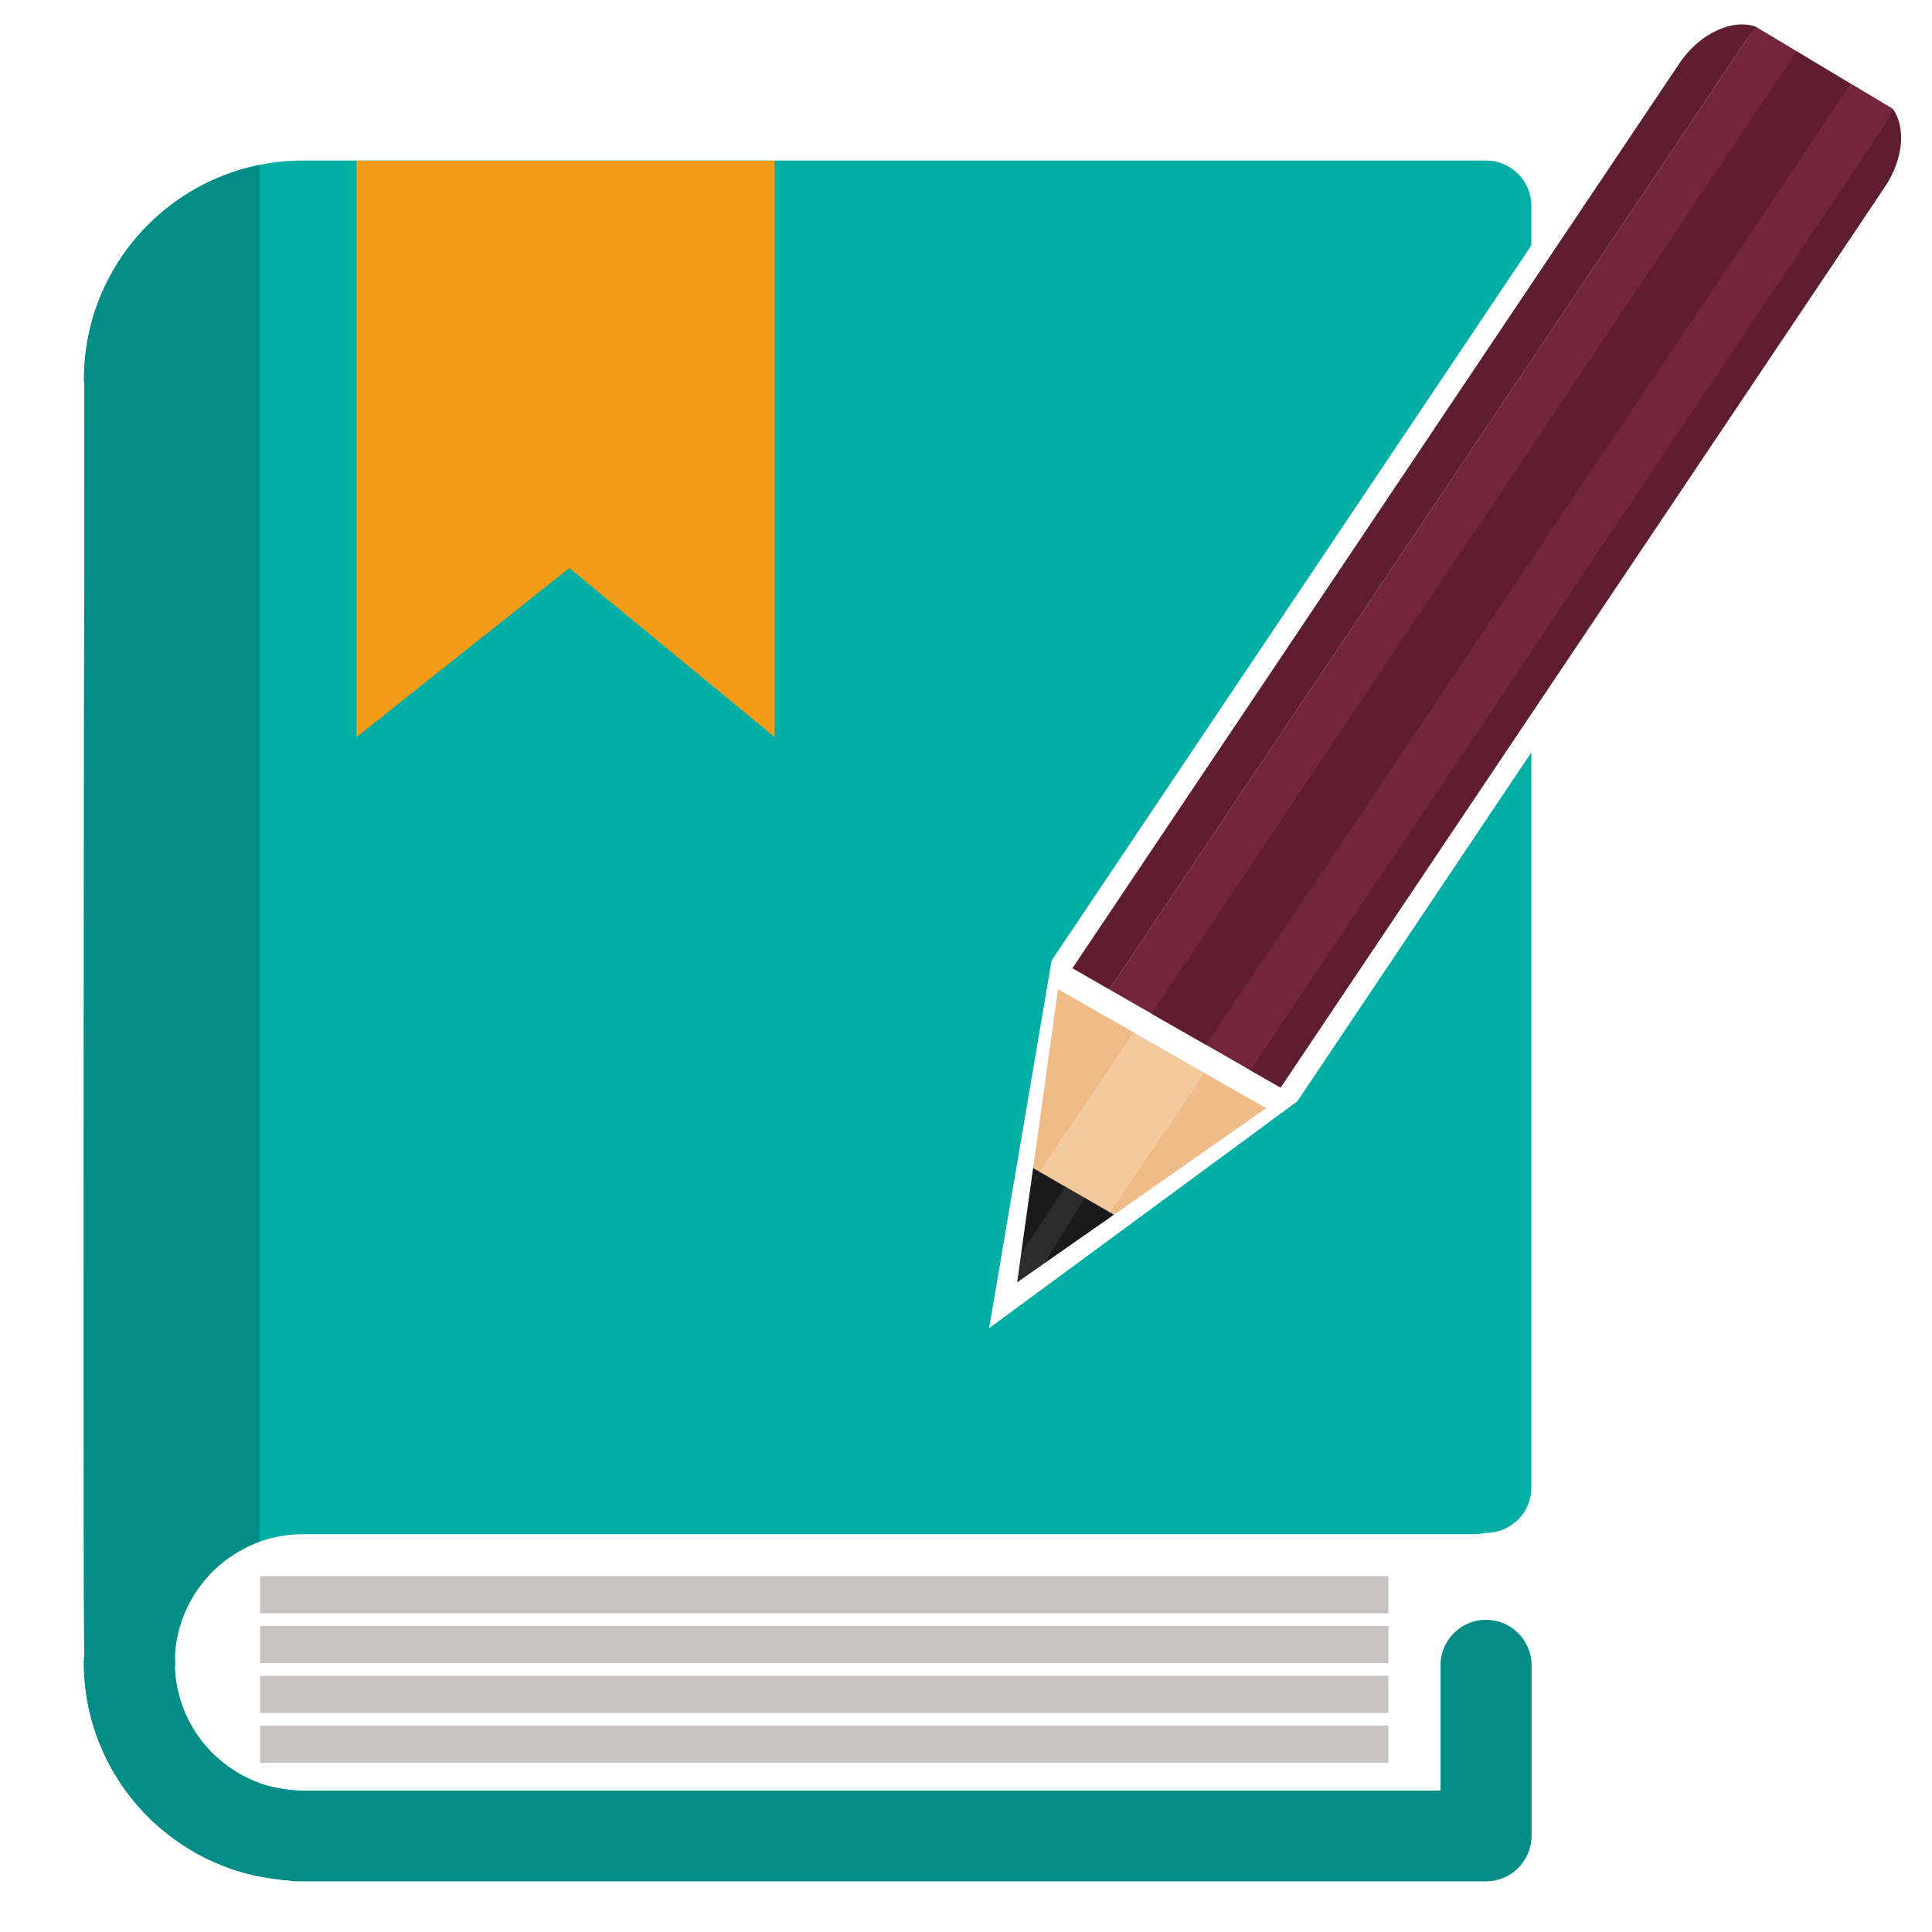 <svg xmlns="http://www.w3.org/2000/svg" xmlns:xlink="http://www.w3.org/1999/xlink" id="Layer_1" x="0px" y="0px" viewBox="0 0 300 300" style="enable-background:new 0 0 300 300;" xml:space="preserve">
<style type="text/css">
	.st0{fill-rule:evenodd;clip-rule:evenodd;fill:#C7C3C2;}
	.st1{fill-rule:evenodd;clip-rule:evenodd;fill:#03AEA5;}
	.st2{fill-rule:evenodd;clip-rule:evenodd;fill:#038D86;}
	.st3{fill-rule:evenodd;clip-rule:evenodd;fill:#73253B;}
	.st4{fill-rule:evenodd;clip-rule:evenodd;fill:#5E1E30;}
	.st5{fill-rule:evenodd;clip-rule:evenodd;fill:#EFBB86;}
	.st6{fill-rule:evenodd;clip-rule:evenodd;fill:#F2C89D;}
	.st7{fill-rule:evenodd;clip-rule:evenodd;fill:#1A1A1A;}
	.st8{fill-rule:evenodd;clip-rule:evenodd;fill:#2B2B2B;}
	.st9{fill-rule:evenodd;clip-rule:evenodd;fill:#F49C17;}
</style>
<g>
	<polygon class="st0" points="215.59,260.22 40.39,260.22 40.39,265.99 215.59,265.99 215.59,260.22  "></polygon>
	<polygon class="st0" points="215.59,267.95 40.39,267.95 40.39,273.72 215.59,273.72 215.59,267.95  "></polygon>
	<g>
		<polygon class="st0" points="215.59,252.48 40.39,252.48 40.39,258.24 215.59,258.24 215.59,252.48   "></polygon>
		<polygon class="st0" points="215.59,244.74 40.39,244.74 40.39,250.51 215.59,250.51 215.59,244.74   "></polygon>
		<path class="st1" d="M230.75,251.54c-3.88,0-7.05,3.16-7.05,7.04v19.47H47.01c-10.69,0-19.43-8.5-19.86-19.1    c0.01-0.19,0.04-0.37,0.04-0.56c0-0.31-0.01-0.79-0.03-1.43c0.63-10.42,9.28-18.73,19.85-18.73h182c0.57,0,1.09-0.08,1.62-0.2    c0.04-0.01,0.08,0,0.12,0c3.88-0.01,7.04-3.15,7.04-7.03v-59.94v-54.23l-36.34,54.18l-47.86,35.23l9.7-57.08l74.5-111.06v-6.13    c0-3.88-3.16-7.04-7.04-7.04h-1.74H128.04H104.9H47.05h-0.03c-18.74,0-33.98,15.24-33.98,33.98c0,0.26,0.04,0.49,0.07,0.73    c0,1.23,0,3.2,0,5.78c-0.03,19.16-0.09,72.52-0.11,118.4c0,3.75,0,7.46,0,11.09c-0.01,29.72,0.01,54.56,0.08,61.97    c-0.01,0.4-0.06,0.8-0.06,1.22c0,3.07,0.41,6.03,1.17,8.85c3.74,13.79,15.94,24.11,30.68,25.02c0.35,0.06,0.7,0.12,1.07,0.12    h184.8c3.88,0,7.05-3.16,7.05-7.05v-26.5C237.8,254.69,234.63,251.54,230.75,251.54L230.75,251.54z"></path>
		<path class="st2" d="M40.3,239.4V25.62c-15.53,3.13-27.26,16.87-27.26,33.31c0,0.26,0.04,0.49,0.07,0.73v5.78    c-0.03,19.16-0.09,72.52-0.11,118.4v11.09c-0.01,29.72,0.01,54.56,0.08,61.97c-0.01,0.4-0.06,0.8-0.06,1.22    c0,3.07,0.41,6.03,1.17,8.85c3.34,12.34,13.46,21.89,26.1,24.43v-14.54c-7.42-2.68-12.81-9.66-13.15-17.93l0.04-0.56    c0-0.31-0.01-0.79-0.03-1.43C27.66,248.86,32.99,242.04,40.3,239.4L40.3,239.4z"></path>
		<path class="st2" d="M223.7,278.05H47.01c-2.35,0-5.37-0.61-7.47-1.38v14.54c1.49,0.3,3.78,0.71,5.34,0.8    c0.35,0.06,0.7,0.12,1.07,0.12h184.8c3.88,0,7.05-3.16,7.05-7.05v-26.5c0-3.89-3.17-7.04-7.05-7.04c-3.88,0-7.05,3.16-7.05,7.04    V278.05L223.7,278.05z"></path>
		<path class="st3" d="M271.21,6.13l-98.95,147.51l6.65,3.82L277.86,9.95c0.46-0.68,0.78-1.39,0.97-2.09l-5.93-3.55    C272.28,4.79,271.69,5.41,271.21,6.13L271.21,6.13z"></path>
		<path class="st4" d="M293.02,18.43L193.96,166.1l4.89,2.8l93.83-139.87c2.9-4.33,3.28-9.22,1.25-12.13l-0.1-0.05    C293.63,17.38,293.36,17.91,293.02,18.43L293.02,18.43z"></path>
		<path class="st4" d="M172.26,153.64L271.21,6.13c0.49-0.72,1.07-1.33,1.7-1.82l-0.28-0.17c-3.64-1.29-8.75,1.07-11.84,5.68    l-94.27,140.53l5.38,3.09L172.26,153.64L172.26,153.64z"></path>
		<path class="st3" d="M286.32,14.55l-99.06,147.68l6.91,3.97l99.06-147.68c0.35-0.52,0.41-1.15,0.6-1.68l-6.19-3.71    C287.17,13.56,286.69,14,286.32,14.55L286.32,14.55z"></path>
		<path class="st4" d="M187.3,162.28L286.36,14.6c0.37-0.56,0.81-1.05,1.27-1.46l-8.8-5.28c-0.19,0.69-0.64,1.35-1.1,2.03    l-98.95,147.52L187.3,162.28L187.3,162.28z"></path>
		<polygon class="st5" points="161.5,182 176.11,160.36 164.29,153.59 160.42,181.38 161.5,182   "></polygon>
		<polygon class="st5" points="186.95,166.56 172.31,188.23 172.98,188.61 196.59,172.08 186.95,166.56   "></polygon>
		<polygon class="st6" points="176.11,160.36 161.5,182 172.31,188.23 186.95,166.56 176.11,160.36   "></polygon>
		<polygon class="st7" points="168.37,185.95 161.91,196.35 172.98,188.61 172.31,188.23 168.37,185.95   "></polygon>
		<polygon class="st8" points="161.91,196.35 168.52,186.04 165.33,184.2 158.55,194.79 157.94,199.13 161.91,196.35   "></polygon>
		<polygon class="st7" points="160.03,184.18 161.52,182.01 160.42,181.38 160.03,184.18   "></polygon>
		<polygon class="st7" points="158.53,194.89 165.38,184.24 161.5,182 160.03,184.18 158.53,194.89   "></polygon>
		<polygon class="st9" points="55.34,24.95 55.34,114.46 88.4,88.21 120.3,114.46 120.3,24.95 104.9,24.95 55.34,24.95   "></polygon>
	</g>
</g>
</svg>